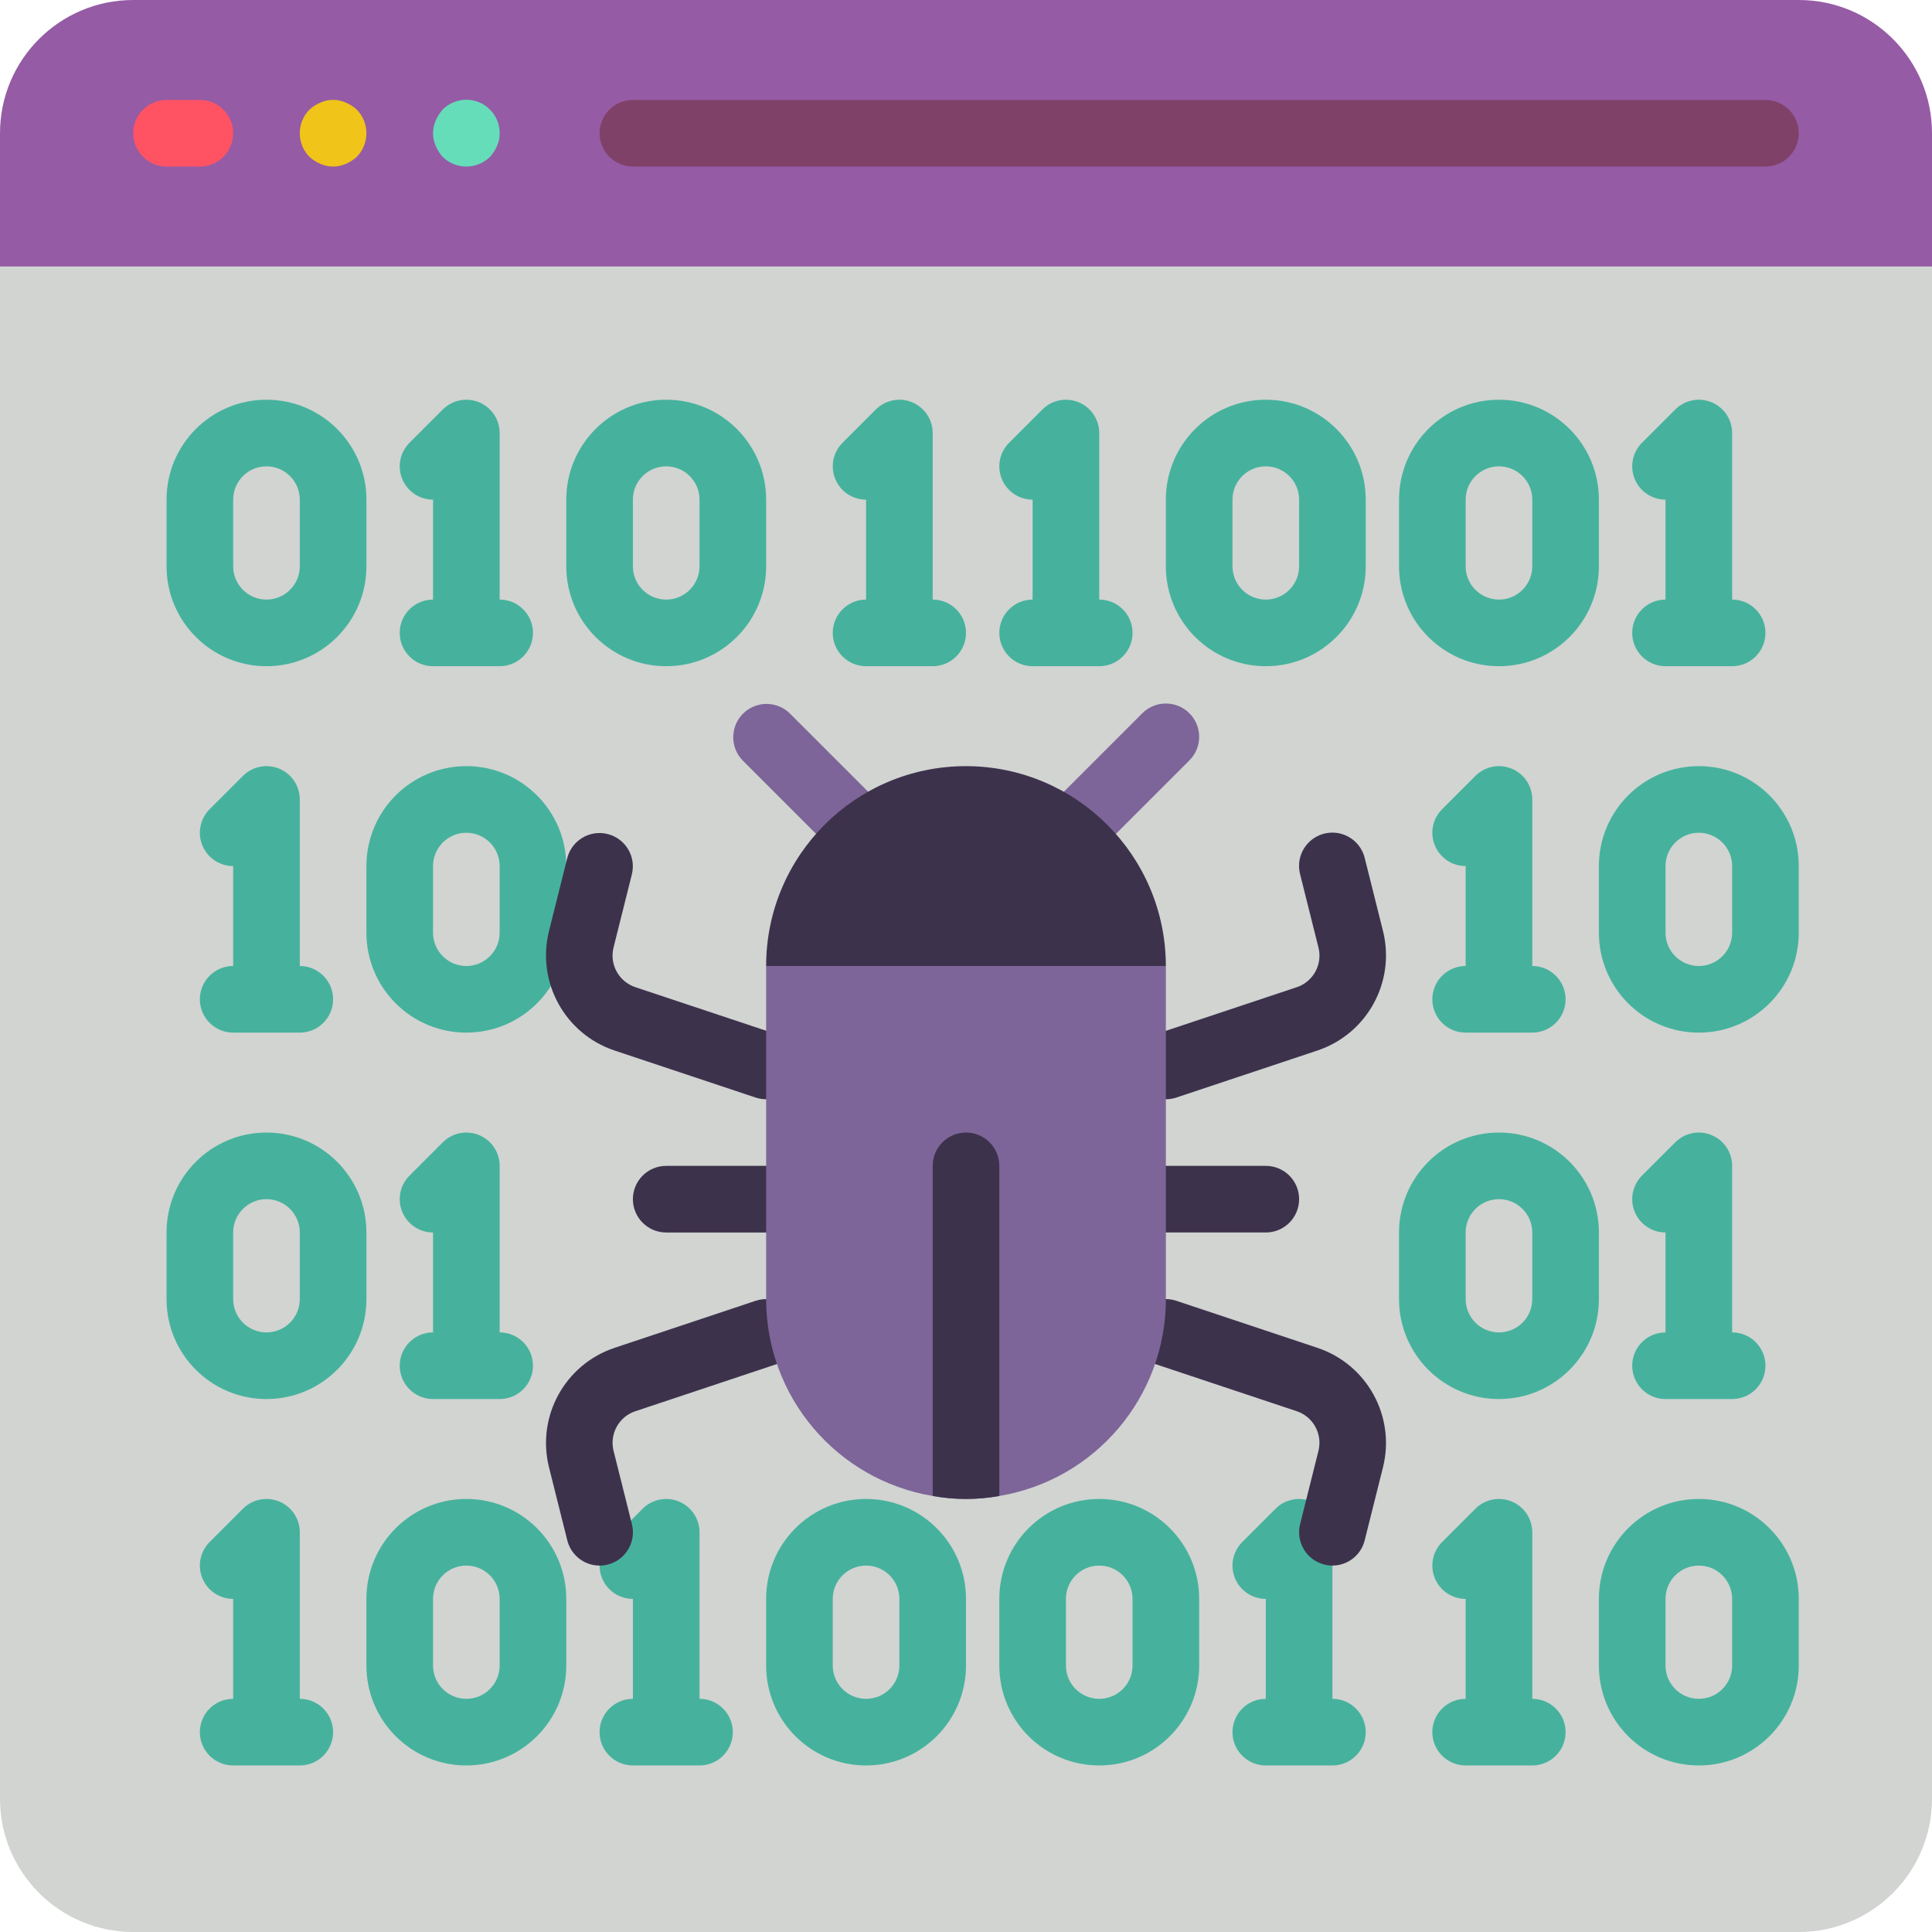 <?xml version="1.0" encoding="iso-8859-1"?>
<!-- Generator: Adobe Illustrator 21.0.0, SVG Export Plug-In . SVG Version: 6.00 Build 0)  -->
<svg version="1.1" id="Capa_1" xmlns="http://www.w3.org/2000/svg" xmlns:xlink="http://www.w3.org/1999/xlink" x="0px" y="0px"
	 viewBox="0 0 512 512" style="enable-background:new 0 0 512 512;" xml:space="preserve">
<g>
	<path style="fill:#D1D4D1;" d="M512,52.966V476.69c0,19.501-15.809,35.31-35.31,35.31H35.31C15.809,512,0,496.191,0,476.69V52.966
		H512z"/>
	<path style="fill:#955BA5;" d="M512,35.31v35.31H0V35.31C0,15.809,15.809,0,35.31,0H476.69C496.191,0,512,15.809,512,35.31z"/>
	<path style="fill:#FF5364;" d="M52.966,26.483h-8.828c-4.875,0-8.828,3.952-8.828,8.828s3.952,8.828,8.828,8.828h8.828
		c4.875,0,8.828-3.952,8.828-8.828S57.841,26.483,52.966,26.483z"/>
	<path style="fill:#F0C419;" d="M91.63,27.189c-2.131-0.972-4.578-0.972-6.709,0c-1.069,0.448-2.055,1.075-2.913,1.854
		c-3.414,3.481-3.414,9.054,0,12.535c0.859,0.779,1.844,1.406,2.913,1.854c2.137,0.941,4.572,0.941,6.709,0
		c1.069-0.448,2.055-1.075,2.913-1.854c3.414-3.481,3.414-9.054,0-12.535C93.685,28.264,92.7,27.637,91.63,27.189z"/>
	<path style="fill:#65DDB9;" d="M117.319,29.043c-0.779,0.859-1.406,1.844-1.854,2.913c-0.942,2.137-0.942,4.572,0,6.709
		c0.448,1.069,1.075,2.055,1.854,2.913c3.481,3.414,9.054,3.414,12.535,0c0.779-0.859,1.406-1.844,1.854-2.913
		c0.495-1.047,0.737-2.196,0.706-3.354c0.021-3.586-2.13-6.829-5.442-8.204C123.659,25.731,119.844,26.496,117.319,29.043z"/>
	<path style="fill:#804169;" d="M467.862,26.483H167.724c-4.875,0-8.828,3.952-8.828,8.828s3.952,8.828,8.828,8.828h300.138
		c4.875,0,8.828-3.952,8.828-8.828S472.737,26.483,467.862,26.483z"/>
	<g>
		<path style="fill:#46B29D;" d="M70.621,176.552c14.626,0,26.483-11.857,26.483-26.483v-17.655
			c0-14.626-11.857-26.483-26.483-26.483s-26.483,11.857-26.483,26.483v17.655C44.138,164.695,55.995,176.552,70.621,176.552z
			 M61.793,132.414c0-4.875,3.952-8.828,8.828-8.828s8.828,3.952,8.828,8.828v17.655c0,4.875-3.952,8.828-8.828,8.828
			s-8.828-3.952-8.828-8.828V132.414z"/>
		<path style="fill:#46B29D;" d="M123.586,203.034c-14.626,0-26.483,11.857-26.483,26.483v17.655
			c0,14.626,11.857,26.483,26.483,26.483s26.483-11.857,26.483-26.483v-17.655C150.069,214.891,138.212,203.034,123.586,203.034z
			 M132.414,247.172c0,4.875-3.952,8.828-8.828,8.828c-4.875,0-8.828-3.952-8.828-8.828v-17.655c0-4.875,3.952-8.828,8.828-8.828
			c4.875,0,8.828,3.952,8.828,8.828V247.172z"/>
		<path style="fill:#46B29D;" d="M203.034,132.414c0-14.626-11.857-26.483-26.483-26.483c-14.626,0-26.483,11.857-26.483,26.483
			v17.655c0,14.626,11.857,26.483,26.483,26.483c14.626,0,26.483-11.857,26.483-26.483V132.414z M185.379,150.069
			c0,4.875-3.952,8.828-8.828,8.828s-8.828-3.952-8.828-8.828v-17.655c0-4.875,3.952-8.828,8.828-8.828s8.828,3.952,8.828,8.828
			V150.069z"/>
		<path style="fill:#46B29D;" d="M397.241,176.552c14.626,0,26.483-11.857,26.483-26.483v-17.655
			c0-14.626-11.857-26.483-26.483-26.483c-14.626,0-26.483,11.857-26.483,26.483v17.655
			C370.759,164.695,382.615,176.552,397.241,176.552z M388.414,132.414c0-4.875,3.952-8.828,8.828-8.828
			c4.875,0,8.828,3.952,8.828,8.828v17.655c0,4.875-3.952,8.828-8.828,8.828c-4.875,0-8.828-3.952-8.828-8.828V132.414z"/>
		<path style="fill:#46B29D;" d="M335.448,105.931c-14.626,0-26.483,11.857-26.483,26.483v17.655
			c0,14.626,11.857,26.483,26.483,26.483s26.483-11.857,26.483-26.483v-17.655C361.931,117.788,350.074,105.931,335.448,105.931z
			 M344.276,150.069c0,4.875-3.952,8.828-8.828,8.828s-8.828-3.952-8.828-8.828v-17.655c0-4.875,3.952-8.828,8.828-8.828
			s8.828,3.952,8.828,8.828V150.069z"/>
		<path style="fill:#46B29D;" d="M450.207,203.034c-14.626,0-26.483,11.857-26.483,26.483v17.655
			c0,14.626,11.857,26.483,26.483,26.483c14.626,0,26.483-11.857,26.483-26.483v-17.655
			C476.69,214.891,464.833,203.034,450.207,203.034z M459.034,247.172c0,4.875-3.952,8.828-8.828,8.828
			c-4.875,0-8.828-3.952-8.828-8.828v-17.655c0-4.875,3.952-8.828,8.828-8.828c4.875,0,8.828,3.952,8.828,8.828V247.172z"/>
		<path style="fill:#46B29D;" d="M105.931,167.724c0,4.875,3.952,8.828,8.828,8.828h17.655c4.875,0,8.828-3.952,8.828-8.828
			s-3.952-8.828-8.828-8.828v-44.138c-0.001-3.57-2.152-6.788-5.45-8.154c-3.298-1.366-7.094-0.611-9.619,1.913l-8.828,8.828
			c-2.524,2.525-3.279,6.321-1.913,9.619c1.366,3.298,4.584,5.449,8.154,5.45v26.483
			C109.883,158.897,105.931,162.849,105.931,167.724z"/>
		<path style="fill:#46B29D;" d="M97.103,326.621c0-14.626-11.857-26.483-26.483-26.483s-26.483,11.857-26.483,26.483v17.655
			c0,14.626,11.857,26.483,26.483,26.483s26.483-11.857,26.483-26.483V326.621z M79.448,344.276c0,4.875-3.952,8.828-8.828,8.828
			s-8.828-3.952-8.828-8.828v-17.655c0-4.875,3.952-8.828,8.828-8.828s8.828,3.952,8.828,8.828V344.276z"/>
		<path style="fill:#46B29D;" d="M123.586,397.241c-14.626,0-26.483,11.857-26.483,26.483v17.655
			c0,14.626,11.857,26.483,26.483,26.483s26.483-11.857,26.483-26.483v-17.655C150.069,409.098,138.212,397.241,123.586,397.241z
			 M132.414,441.379c0,4.875-3.952,8.828-8.828,8.828c-4.875,0-8.828-3.952-8.828-8.828v-17.655c0-4.875,3.952-8.828,8.828-8.828
			c4.875,0,8.828,3.952,8.828,8.828V441.379z"/>
		<path style="fill:#46B29D;" d="M105.931,361.931c0,4.875,3.952,8.828,8.828,8.828h17.655c4.875,0,8.828-3.952,8.828-8.828
			s-3.952-8.828-8.828-8.828v-44.138c-0.001-3.57-2.152-6.788-5.45-8.154c-3.298-1.366-7.094-0.611-9.619,1.913l-8.828,8.828
			c-2.524,2.525-3.279,6.321-1.913,9.619c1.366,3.298,4.584,5.449,8.154,5.45v26.483
			C109.883,353.103,105.931,357.056,105.931,361.931z"/>
		<path style="fill:#46B29D;" d="M423.724,326.621c0-14.626-11.857-26.483-26.483-26.483c-14.626,0-26.483,11.857-26.483,26.483
			v17.655c0,14.626,11.857,26.483,26.483,26.483c14.626,0,26.483-11.857,26.483-26.483V326.621z M406.069,344.276
			c0,4.875-3.952,8.828-8.828,8.828c-4.875,0-8.828-3.952-8.828-8.828v-17.655c0-4.875,3.952-8.828,8.828-8.828
			c4.875,0,8.828,3.952,8.828,8.828V344.276z"/>
		<path style="fill:#46B29D;" d="M432.552,361.931c0,4.875,3.952,8.828,8.828,8.828h17.655c4.875,0,8.828-3.952,8.828-8.828
			s-3.952-8.828-8.828-8.828v-44.138c-0.001-3.57-2.152-6.788-5.45-8.154c-3.298-1.366-7.094-0.611-9.619,1.913l-8.828,8.828
			c-2.524,2.525-3.279,6.321-1.913,9.619c1.366,3.298,4.584,5.449,8.154,5.45v26.483
			C436.504,353.103,432.552,357.056,432.552,361.931z"/>
		<path style="fill:#46B29D;" d="M52.966,264.828c0,4.875,3.952,8.828,8.828,8.828h17.655c4.875,0,8.828-3.952,8.828-8.828
			S84.324,256,79.448,256v-44.138c-0.001-3.57-2.152-6.788-5.45-8.154c-3.298-1.366-7.094-0.611-9.619,1.913l-8.828,8.828
			c-2.524,2.525-3.279,6.321-1.913,9.619c1.366,3.298,4.584,5.449,8.154,5.45V256C56.918,256,52.966,259.952,52.966,264.828z"/>
		<path style="fill:#46B29D;" d="M379.586,264.828c0,4.875,3.952,8.828,8.828,8.828h17.655c4.875,0,8.828-3.952,8.828-8.828
			S410.944,256,406.069,256v-44.138c-0.001-3.57-2.152-6.788-5.45-8.154c-3.298-1.366-7.094-0.611-9.619,1.913l-8.828,8.828
			c-2.524,2.525-3.279,6.321-1.913,9.619c1.366,3.298,4.584,5.449,8.154,5.45V256C383.538,256,379.586,259.952,379.586,264.828z"/>
		<path style="fill:#46B29D;" d="M450.207,397.241c-14.626,0-26.483,11.857-26.483,26.483v17.655
			c0,14.626,11.857,26.483,26.483,26.483c14.626,0,26.483-11.857,26.483-26.483v-17.655
			C476.69,409.098,464.833,397.241,450.207,397.241z M459.034,441.379c0,4.875-3.952,8.828-8.828,8.828
			c-4.875,0-8.828-3.952-8.828-8.828v-17.655c0-4.875,3.952-8.828,8.828-8.828c4.875,0,8.828,3.952,8.828,8.828V441.379z"/>
		<path style="fill:#46B29D;" d="M291.31,397.241c-14.626,0-26.483,11.857-26.483,26.483v17.655
			c0,14.626,11.857,26.483,26.483,26.483s26.483-11.857,26.483-26.483v-17.655C317.793,409.098,305.936,397.241,291.31,397.241z
			 M300.138,441.379c0,4.875-3.952,8.828-8.828,8.828s-8.828-3.952-8.828-8.828v-17.655c0-4.875,3.952-8.828,8.828-8.828
			s8.828,3.952,8.828,8.828V441.379z"/>
		<path style="fill:#46B29D;" d="M229.517,397.241c-14.626,0-26.483,11.857-26.483,26.483v17.655
			c0,14.626,11.857,26.483,26.483,26.483S256,456.005,256,441.379v-17.655C256,409.098,244.143,397.241,229.517,397.241z
			 M238.345,441.379c0,4.875-3.952,8.828-8.828,8.828s-8.828-3.952-8.828-8.828v-17.655c0-4.875,3.952-8.828,8.828-8.828
			s8.828,3.952,8.828,8.828V441.379z"/>
		<path style="fill:#46B29D;" d="M406.069,450.207v-44.138c-0.001-3.57-2.152-6.788-5.45-8.154
			c-3.298-1.366-7.094-0.611-9.619,1.913l-8.828,8.828c-2.524,2.525-3.279,6.321-1.913,9.619c1.366,3.298,4.584,5.449,8.154,5.45
			v26.483c-4.875,0-8.828,3.952-8.828,8.828s3.952,8.828,8.828,8.828h17.655c4.875,0,8.828-3.952,8.828-8.828
			S410.944,450.207,406.069,450.207z"/>
		<path style="fill:#46B29D;" d="M79.448,450.207v-44.138c-0.001-3.57-2.152-6.788-5.45-8.154c-3.298-1.366-7.094-0.611-9.619,1.913
			l-8.828,8.828c-2.524,2.525-3.279,6.321-1.913,9.619c1.366,3.298,4.584,5.449,8.154,5.45v26.483c-4.875,0-8.828,3.952-8.828,8.828
			s3.952,8.828,8.828,8.828h17.655c4.875,0,8.828-3.952,8.828-8.828S84.324,450.207,79.448,450.207z"/>
		<path style="fill:#46B29D;" d="M185.379,450.207v-44.138c-0.001-3.57-2.152-6.788-5.45-8.154
			c-3.298-1.366-7.094-0.611-9.619,1.913l-8.828,8.828c-2.524,2.525-3.279,6.321-1.913,9.619c1.366,3.298,4.584,5.449,8.154,5.45
			v26.483c-4.875,0-8.828,3.952-8.828,8.828s3.952,8.828,8.828,8.828h17.655c4.875,0,8.828-3.952,8.828-8.828
			S190.255,450.207,185.379,450.207z"/>
		<path style="fill:#46B29D;" d="M353.103,450.207v-44.138c-0.001-3.57-2.152-6.788-5.45-8.154
			c-3.298-1.366-7.094-0.611-9.619,1.913l-8.828,8.828c-2.524,2.525-3.279,6.321-1.913,9.619c1.366,3.298,4.584,5.449,8.154,5.45
			v26.483c-4.875,0-8.828,3.952-8.828,8.828s3.952,8.828,8.828,8.828h17.655c4.875,0,8.828-3.952,8.828-8.828
			S357.979,450.207,353.103,450.207z"/>
		<path style="fill:#46B29D;" d="M432.552,167.724c0,4.875,3.952,8.828,8.828,8.828h17.655c4.875,0,8.828-3.952,8.828-8.828
			s-3.952-8.828-8.828-8.828v-44.138c-0.001-3.57-2.152-6.788-5.45-8.154c-3.298-1.366-7.094-0.611-9.619,1.913l-8.828,8.828
			c-2.524,2.525-3.279,6.321-1.913,9.619c1.366,3.298,4.584,5.449,8.154,5.45v26.483
			C436.504,158.897,432.552,162.849,432.552,167.724z"/>
		<path style="fill:#46B29D;" d="M264.828,167.724c0,4.875,3.952,8.828,8.828,8.828h17.655c4.875,0,8.828-3.952,8.828-8.828
			s-3.952-8.828-8.828-8.828v-44.138c-0.001-3.57-2.152-6.788-5.45-8.154c-3.298-1.366-7.094-0.611-9.619,1.913l-8.828,8.828
			c-2.524,2.525-3.279,6.321-1.913,9.619c1.366,3.298,4.584,5.449,8.154,5.45v26.483
			C268.78,158.897,264.828,162.849,264.828,167.724z"/>
		<path style="fill:#46B29D;" d="M247.172,158.897v-44.138c-0.001-3.57-2.152-6.788-5.45-8.154
			c-3.298-1.366-7.094-0.611-9.619,1.913l-8.828,8.828c-2.524,2.525-3.279,6.321-1.913,9.619c1.366,3.298,4.584,5.449,8.154,5.45
			v26.483c-4.875,0-8.828,3.952-8.828,8.828s3.952,8.828,8.828,8.828h17.655c4.875,0,8.828-3.952,8.828-8.828
			S252.048,158.897,247.172,158.897z"/>
	</g>
	<g>
		<path style="fill:#7D6599;" d="M209.276,189.025c-3.464-3.345-8.97-3.298-12.375,0.108c-3.405,3.405-3.453,8.911-0.108,12.375
			l25.423,25.423c3.464,3.345,8.97,3.298,12.375-0.108c3.405-3.405,3.453-8.911,0.108-12.375L209.276,189.025z"/>
		<path style="fill:#7D6599;" d="M315.207,189.025c-3.447-3.446-9.035-3.446-12.482,0l-25.423,25.423
			c-2.295,2.216-3.215,5.499-2.407,8.585c0.808,3.086,3.218,5.497,6.305,6.305s6.368-0.112,8.585-2.407l25.423-25.423
			C318.653,198.06,318.653,192.472,315.207,189.025z"/>
	</g>
	<g>
		<path style="fill:#3D324C;" d="M162.781,278.369l37.464,12.491c2.996,0.997,6.296,0.319,8.657-1.777
			c2.361-2.096,3.424-5.293,2.79-8.386s-2.872-5.612-5.868-6.609l-37.455-12.482c-4.375-1.458-6.891-6.039-5.773-10.514
			l4.864-19.421c1.145-4.714-1.728-9.468-6.433-10.647c-4.705-1.179-9.48,1.66-10.693,6.357l-4.864,19.421
			C142.159,260.224,149.683,273.944,162.781,278.369z"/>
		<path style="fill:#3D324C;" d="M200.245,344.726l-37.455,12.491c-13.092,4.421-20.619,18.131-17.32,31.55l4.864,19.421
			c0.974,3.938,4.506,6.706,8.563,6.709c0.726,0.003,1.45-0.086,2.154-0.265c4.729-1.185,7.602-5.979,6.418-10.708l-4.864-19.421
			c-1.123-4.477,1.394-9.064,5.773-10.522l37.455-12.482c4.632-1.541,7.137-6.544,5.597-11.176
			c-1.541-4.632-6.544-7.137-11.176-5.597H200.245z"/>
		<path style="fill:#3D324C;" d="M203.034,308.966h-26.483c-4.875,0-8.828,3.952-8.828,8.828s3.952,8.828,8.828,8.828h26.483
			c4.875,0,8.828-3.952,8.828-8.828S207.91,308.966,203.034,308.966z"/>
		<path style="fill:#3D324C;" d="M308.966,291.31c0.948,0.001,1.89-0.151,2.79-0.45l37.455-12.491
			c13.092-4.421,20.619-18.131,17.32-31.55l-4.864-19.421c-0.748-3.079-3.089-5.521-6.134-6.399
			c-3.045-0.877-6.327-0.055-8.598,2.154c-2.272,2.209-3.185,5.467-2.393,8.535l4.864,19.421c1.123,4.477-1.394,9.064-5.773,10.522
			l-37.455,12.482c-4.097,1.376-6.596,5.516-5.904,9.782C300.964,288.163,304.643,291.301,308.966,291.31z"/>
		<path style="fill:#3D324C;" d="M349.219,357.217l-37.464-12.491c-2.996-0.997-6.296-0.319-8.657,1.777
			c-2.361,2.096-3.424,5.293-2.79,8.386c0.635,3.093,2.872,5.612,5.868,6.609l37.455,12.482c4.375,1.458,6.891,6.039,5.773,10.514
			l-4.864,19.421c-1.185,4.729,1.689,9.523,6.418,10.708c0.701,0.181,1.421,0.273,2.145,0.274c4.046-0.004,7.571-2.758,8.554-6.682
			l4.864-19.421C369.838,375.371,362.317,361.646,349.219,357.217z"/>
		<path style="fill:#3D324C;" d="M308.966,326.621h26.483c4.875,0,8.828-3.952,8.828-8.828s-3.952-8.828-8.828-8.828h-26.483
			c-4.875,0-8.828,3.952-8.828,8.828S304.09,326.621,308.966,326.621z"/>
	</g>
	<path style="fill:#7D6599;" d="M308.966,256v88.276c0.01,25.839-18.655,47.901-44.138,52.171c-5.837,1.059-11.818,1.059-17.655,0
		c-25.483-4.27-44.148-26.332-44.138-52.171V256H308.966z"/>
	<g>
		<path style="fill:#3D324C;" d="M308.966,256H203.034c0-29.252,23.713-52.966,52.966-52.966
			C285.234,203.078,308.922,226.766,308.966,256z"/>
		<path style="fill:#3D324C;" d="M264.828,308.966v87.481c-5.837,1.059-11.818,1.059-17.655,0v-87.481
			c0-4.875,3.952-8.828,8.828-8.828S264.828,304.09,264.828,308.966z"/>
	</g>
</g>
<g>
</g>
<g>
</g>
<g>
</g>
<g>
</g>
<g>
</g>
<g>
</g>
<g>
</g>
<g>
</g>
<g>
</g>
<g>
</g>
<g>
</g>
<g>
</g>
<g>
</g>
<g>
</g>
<g>
</g>
</svg>
